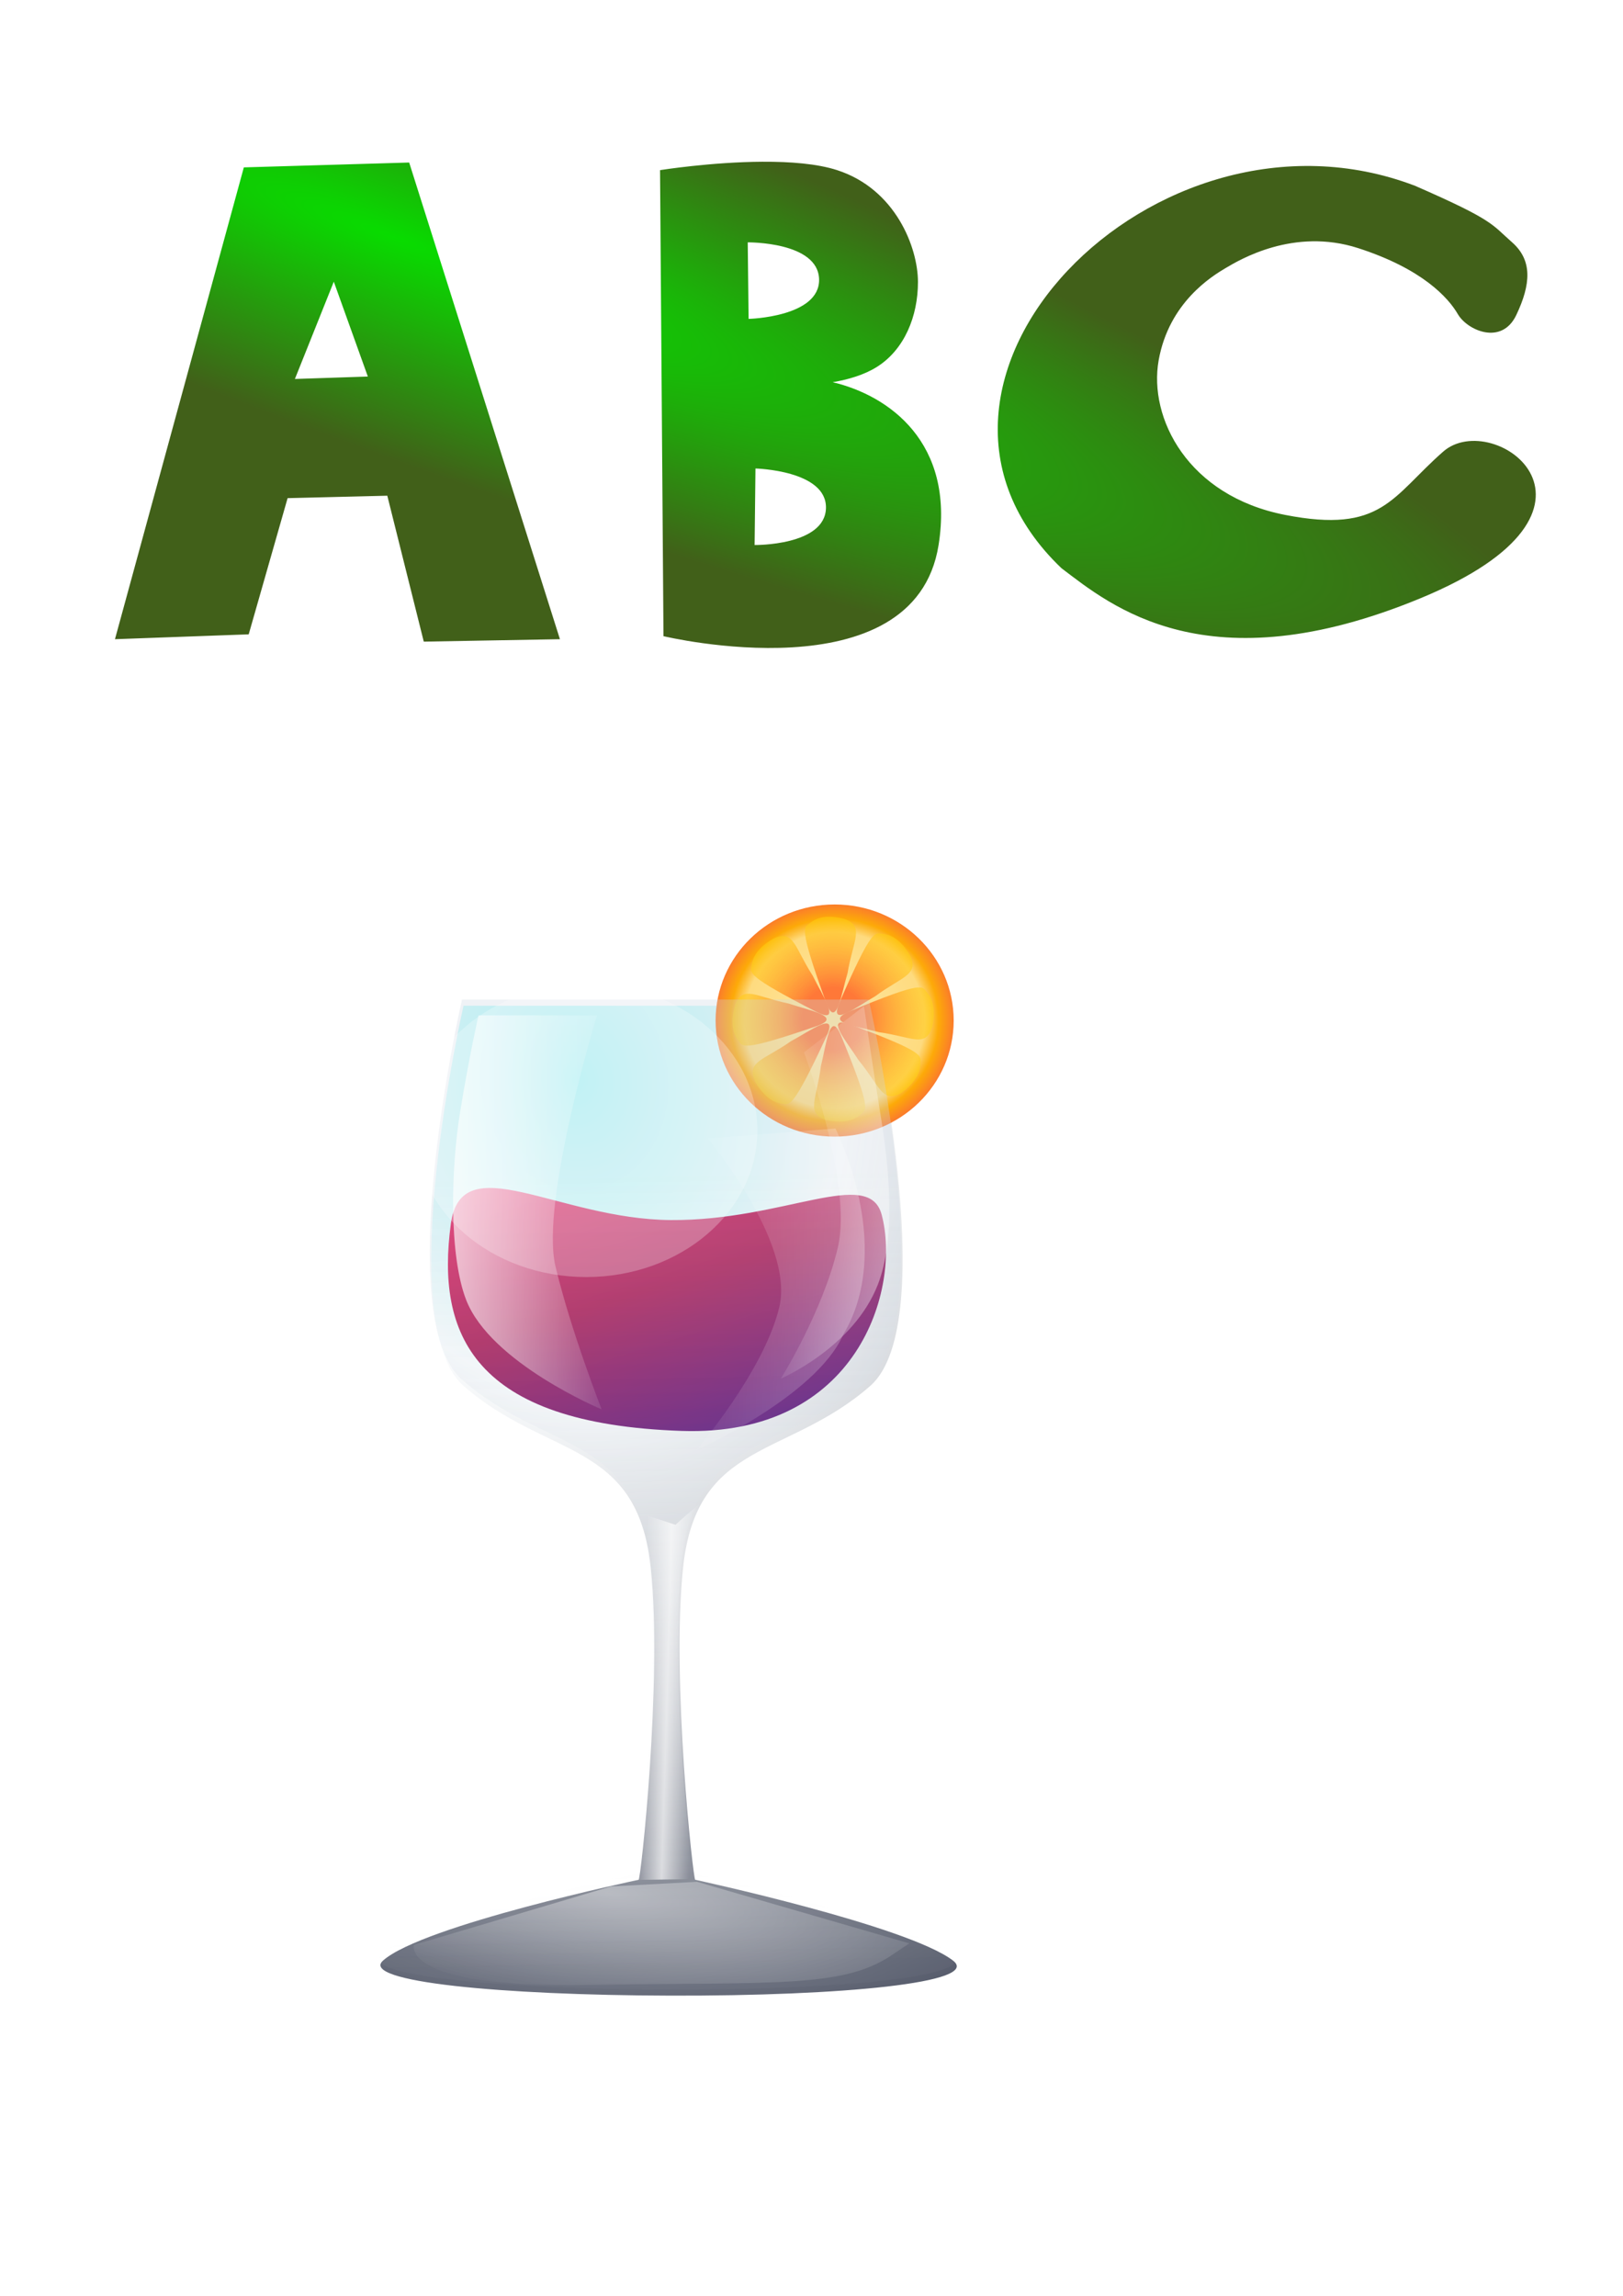 <?xml version="1.0" encoding="UTF-8" standalone="no"?>
<!-- Created with Inkscape (http://www.inkscape.org/) -->

<svg
   width="210mm"
   height="297mm"
   viewBox="0 0 210 297"
   version="1.1"
   id="svg5"
   inkscape:version="1.2.2 (732a01da63, 2022-12-09)"
   sodipodi:docname="crtež1 vježba4.svg"
   xmlns:inkscape="http://www.inkscape.org/namespaces/inkscape"
   xmlns:sodipodi="http://sodipodi.sourceforge.net/DTD/sodipodi-0.dtd"
   xmlns:xlink="http://www.w3.org/1999/xlink"
   xmlns="http://www.w3.org/2000/svg"
   xmlns:svg="http://www.w3.org/2000/svg">
  <sodipodi:namedview
     id="namedview7"
     pagecolor="#ffffff"
     bordercolor="#000000"
     borderopacity="0.25"
     inkscape:showpageshadow="2"
     inkscape:pageopacity="0.0"
     inkscape:pagecheckerboard="0"
     inkscape:deskcolor="#d1d1d1"
     inkscape:document-units="mm"
     showgrid="false"
     inkscape:zoom="0.93971493"
     inkscape:cx="346.91372"
     inkscape:cy="371.9213"
     inkscape:window-width="1600"
     inkscape:window-height="822"
     inkscape:window-x="-8"
     inkscape:window-y="-8"
     inkscape:window-maximized="1"
     inkscape:current-layer="g1251" />
  <defs
     id="defs2">
    <linearGradient
       inkscape:collect="always"
       id="linearGradient1929">
      <stop
         style="stop-color:#ff7838;stop-opacity:1;"
         offset="0.305"
         id="stop1925" />
      <stop
         style="stop-color:#ffd511;stop-opacity:0.495;"
         offset="1"
         id="stop1927" />
    </linearGradient>
    <linearGradient
       inkscape:collect="always"
       id="linearGradient1889">
      <stop
         style="stop-color:#fde399;stop-opacity:1;"
         offset="0.213"
         id="stop1897" />
      <stop
         style="stop-color:#fedb7f;stop-opacity:1;"
         offset="0.757"
         id="stop1895" />
      <stop
         style="stop-color:#fdaa08;stop-opacity:1;"
         offset="0.874"
         id="stop1885" />
      <stop
         style="stop-color:#fb7c2b;stop-opacity:1;"
         offset="1"
         id="stop1887" />
    </linearGradient>
    <linearGradient
       inkscape:collect="always"
       id="linearGradient1657">
      <stop
         style="stop-color:#ffffff;stop-opacity:1;"
         offset="0"
         id="stop1653" />
      <stop
         style="stop-color:#ffffff;stop-opacity:0;"
         offset="1"
         id="stop1655" />
    </linearGradient>
    <linearGradient
       inkscape:collect="always"
       id="linearGradient1517">
      <stop
         style="stop-color:#ffffff;stop-opacity:0;"
         offset="0"
         id="stop1521" />
      <stop
         style="stop-color:#ffffff;stop-opacity:1;"
         offset="0.479"
         id="stop1513" />
      <stop
         style="stop-color:#ffffff;stop-opacity:0;"
         offset="1"
         id="stop1515" />
    </linearGradient>
    <linearGradient
       inkscape:collect="always"
       id="linearGradient1353">
      <stop
         style="stop-color:#ffffff;stop-opacity:1;"
         offset="0"
         id="stop1349" />
      <stop
         style="stop-color:#ffffff;stop-opacity:0.154;"
         offset="1"
         id="stop1351" />
    </linearGradient>
    <linearGradient
       inkscape:collect="always"
       id="linearGradient1257">
      <stop
         style="stop-color:#cbd6e1;stop-opacity:0.319;"
         offset="0"
         id="stop1253" />
      <stop
         style="stop-color:#fbfbfb;stop-opacity:0.027;"
         offset="1"
         id="stop1255" />
    </linearGradient>
    <linearGradient
       inkscape:collect="always"
       id="linearGradient1118">
      <stop
         style="stop-color:#f90c53;stop-opacity:1;"
         offset="0"
         id="stop1114" />
      <stop
         style="stop-color:#a50445;stop-opacity:1;"
         offset="0.444"
         id="stop1246" />
      <stop
         style="stop-color:#2f0281;stop-opacity:1;"
         offset="1"
         id="stop1116" />
    </linearGradient>
    <linearGradient
       inkscape:collect="always"
       id="linearGradient1999">
      <stop
         style="stop-color:#94f7f7;stop-opacity:1;"
         offset="0"
         id="stop1995" />
      <stop
         style="stop-color:#fcfeff;stop-opacity:1;"
         offset="0.31"
         id="stop2034" />
      <stop
         style="stop-color:#404658;stop-opacity:1;"
         offset="1"
         id="stop1997" />
    </linearGradient>
    <linearGradient
       inkscape:collect="always"
       id="linearGradient1764">
      <stop
         style="stop-color:#08dc00;stop-opacity:1;"
         offset="0"
         id="stop1760" />
      <stop
         style="stop-color:#416019;stop-opacity:1;"
         offset="1"
         id="stop1762" />
    </linearGradient>
    <clipPath
       clipPathUnits="userSpaceOnUse"
       id="clipPath2383">
      <path
         style="fill:#000000;fill-opacity:1;stroke:none;stroke-width:2.117;stroke-linecap:round;stroke-linejoin:round"
         d="m 50.654,35.237 3.775,12.27 -6.607,-0.315 z"
         id="path2385" />
    </clipPath>
    <radialGradient
       inkscape:collect="always"
       xlink:href="#linearGradient1764"
       id="radialGradient1855"
       cx="51.141"
       cy="-16.142"
       fx="51.141"
       fy="-16.142"
       r="91.92"
       gradientTransform="matrix(1.646,0.616,-0.103,0.276,-34.936,3.612)"
       gradientUnits="userSpaceOnUse" />
    <radialGradient
       inkscape:collect="always"
       xlink:href="#linearGradient1999"
       id="radialGradient2001"
       cx="72.797"
       cy="165.721"
       fx="72.797"
       fy="165.721"
       r="37.636"
       gradientTransform="matrix(0.546,3.469,-2.918,0.459,518.14,-188.916)"
       gradientUnits="userSpaceOnUse" />
    <linearGradient
       inkscape:collect="always"
       xlink:href="#linearGradient1118"
       id="linearGradient1120"
       x1="80.655"
       y1="144.522"
       x2="95.53"
       y2="192.702"
       gradientUnits="userSpaceOnUse" />
    <linearGradient
       inkscape:collect="always"
       xlink:href="#linearGradient1257"
       id="linearGradient1259"
       x1="85.903"
       y1="151.731"
       x2="87.91"
       y2="254.86"
       gradientUnits="userSpaceOnUse" />
    <linearGradient
       inkscape:collect="always"
       xlink:href="#linearGradient1353"
       id="linearGradient1355"
       x1="58.628"
       y1="156.84"
       x2="77.845"
       y2="156.84"
       gradientUnits="userSpaceOnUse" />
    <linearGradient
       inkscape:collect="always"
       xlink:href="#linearGradient1353"
       id="linearGradient1359"
       gradientUnits="userSpaceOnUse"
       x1="45.887"
       y1="157.238"
       x2="66.695"
       y2="154.451"
       gradientTransform="matrix(-1,0,0,1,171.513,-1.195)" />
    <linearGradient
       inkscape:collect="always"
       xlink:href="#linearGradient1353"
       id="linearGradient1363"
       gradientUnits="userSpaceOnUse"
       gradientTransform="matrix(-1,0,0,1,156.581,10.054)"
       x1="37.326"
       y1="155.148"
       x2="66.695"
       y2="154.451" />
    <linearGradient
       inkscape:collect="always"
       xlink:href="#linearGradient1517"
       id="linearGradient1519"
       x1="83.021"
       y1="219.452"
       x2="89.838"
       y2="219.651"
       gradientUnits="userSpaceOnUse" />
    <filter
       inkscape:collect="always"
       style="color-interpolation-filters:sRGB"
       id="filter1531"
       x="-0.083"
       y="-0.024"
       width="1.165"
       height="1.047">
      <feGaussianBlur
         inkscape:collect="always"
         stdDeviation="0.496"
         id="feGaussianBlur1533" />
    </filter>
    <filter
       inkscape:collect="always"
       style="color-interpolation-filters:sRGB"
       id="filter1593"
       x="-0.124"
       y="-0.132"
       width="1.248"
       height="1.264">
      <feGaussianBlur
         inkscape:collect="always"
         stdDeviation="1.894"
         id="feGaussianBlur1595" />
    </filter>
    <radialGradient
       inkscape:collect="always"
       xlink:href="#linearGradient1657"
       id="radialGradient1661"
       cx="78.827"
       cy="230.028"
       fx="78.827"
       fy="230.028"
       r="32.069"
       gradientTransform="matrix(1.695,0.243,-0.066,0.464,-39.693,119.065)"
       gradientUnits="userSpaceOnUse" />
    <filter
       inkscape:collect="always"
       style="color-interpolation-filters:sRGB"
       id="filter1663"
       x="-0.038"
       y="-0.185"
       width="1.077"
       height="1.369">
      <feGaussianBlur
         inkscape:collect="always"
         stdDeviation="1.027"
         id="feGaussianBlur1665" />
    </filter>
    <filter
       inkscape:collect="always"
       style="color-interpolation-filters:sRGB"
       id="filter1881"
       x="-0.012"
       y="-0.012"
       width="1.023"
       height="1.024">
      <feGaussianBlur
         inkscape:collect="always"
         stdDeviation="0.136"
         id="feGaussianBlur1883" />
    </filter>
    <radialGradient
       inkscape:collect="always"
       xlink:href="#linearGradient1889"
       id="radialGradient1893"
       cx="149.219"
       cy="157.139"
       fx="149.219"
       fy="157.139"
       r="14.029"
       gradientTransform="matrix(1,0,0,0.957,0,6.69)"
       gradientUnits="userSpaceOnUse" />
    <radialGradient
       inkscape:collect="always"
       xlink:href="#linearGradient1929"
       id="radialGradient1933"
       cx="149.041"
       cy="156.982"
       fx="149.041"
       fy="156.982"
       r="11.858"
       gradientTransform="matrix(1,0,0,0.999,0,0.104)"
       gradientUnits="userSpaceOnUse" />
    <radialGradient
       inkscape:collect="always"
       xlink:href="#linearGradient1929"
       id="radialGradient1955"
       gradientUnits="userSpaceOnUse"
       gradientTransform="matrix(1,0,0,0.999,0,0.104)"
       cx="149.041"
       cy="156.982"
       fx="149.041"
       fy="156.982"
       r="11.858" />
    <radialGradient
       inkscape:collect="always"
       xlink:href="#linearGradient1929"
       id="radialGradient1957"
       gradientUnits="userSpaceOnUse"
       gradientTransform="matrix(1,0,0,0.999,0,0.104)"
       cx="149.041"
       cy="156.982"
       fx="149.041"
       fy="156.982"
       r="11.858" />
    <radialGradient
       inkscape:collect="always"
       xlink:href="#linearGradient1929"
       id="radialGradient1959"
       gradientUnits="userSpaceOnUse"
       gradientTransform="matrix(1,0,0,0.999,0,0.104)"
       cx="149.041"
       cy="156.982"
       fx="149.041"
       fy="156.982"
       r="11.858" />
    <radialGradient
       inkscape:collect="always"
       xlink:href="#linearGradient1929"
       id="radialGradient1961"
       gradientUnits="userSpaceOnUse"
       gradientTransform="matrix(1,0,0,0.999,0,0.104)"
       cx="149.041"
       cy="156.982"
       fx="149.041"
       fy="156.982"
       r="11.858" />
    <radialGradient
       inkscape:collect="always"
       xlink:href="#linearGradient1929"
       id="radialGradient1963"
       gradientUnits="userSpaceOnUse"
       gradientTransform="matrix(1,0,0,0.999,0,0.104)"
       cx="149.041"
       cy="156.982"
       fx="149.041"
       fy="156.982"
       r="11.858" />
    <radialGradient
       inkscape:collect="always"
       xlink:href="#linearGradient1929"
       id="radialGradient1965"
       gradientUnits="userSpaceOnUse"
       gradientTransform="matrix(1,0,0,0.999,0,0.104)"
       cx="149.041"
       cy="156.982"
       fx="149.041"
       fy="156.982"
       r="11.858" />
    <radialGradient
       inkscape:collect="always"
       xlink:href="#linearGradient1929"
       id="radialGradient1967"
       gradientUnits="userSpaceOnUse"
       gradientTransform="matrix(1,0,0,0.999,0,0.104)"
       cx="149.041"
       cy="156.982"
       fx="149.041"
       fy="156.982"
       r="11.858" />
    <radialGradient
       inkscape:collect="always"
       xlink:href="#linearGradient1929"
       id="radialGradient1969"
       gradientUnits="userSpaceOnUse"
       gradientTransform="matrix(1,0,0,0.999,0,0.104)"
       cx="149.041"
       cy="156.982"
       fx="149.041"
       fy="156.982"
       r="11.858" />
  </defs>
  <g
     inkscape:label="Sloj 1"
     inkscape:groupmode="layer"
     id="layer1">
    <path
       id="path1881"
       style="fill:url(#radialGradient1855);fill-opacity:1;stroke:none;stroke-width:2.171;stroke-linecap:round;stroke-linejoin:round;stroke-opacity:1"
       d="m 183.067,24.026 c -33.648,-12.813 -70.851,25.525 -45.717,49.486 6.34,4.797 18.799,15.325 46.496,3.861 27.697,-11.465 9.436,-24.687 2.892,-18.952 -6.674,5.849 -7.898,10.646 -20.467,8.189 -12.569,-2.457 -17.686,-12.518 -16.351,-20.005 1.335,-7.487 6.897,-10.88 8.676,-11.933 1.78,-1.053 8.788,-5.264 17.13,-2.574 8.343,2.691 11.68,6.434 12.903,8.54 1.224,2.106 5.673,4.095 7.564,0.117 1.891,-3.978 2.113,-7.079 -0.556,-9.419 -2.67,-2.34 -2.271,-2.812 -12.569,-7.311 z M 98.697,20.923 c -6.683,0.033 -13.294,1.087 -13.294,1.087 l 0.445,60.289 c 0,0 32.481,7.786 35.595,-11.791 2.109,-13.257 -6.422,-19.341 -13.701,-21.065 2.005,-0.337 4.064,-0.943 5.693,-1.96 3.582,-2.236 5.345,-6.568 5.339,-11.012 -0.005,-4.449 -2.892,-12.013 -10.456,-14.46 -2.6,-0.841 -6.12,-1.105 -9.621,-1.087 z m -1.948,10.431 c 0,0 9.121,-0.111 9.233,4.783 0.111,4.894 -9.121,5.116 -9.121,5.116 z m 1.001,29.254 c 0,0 9.233,0.223 9.121,5.117 -0.111,4.894 -9.233,4.783 -9.233,4.783 z M 52.944,21.026 31.55,21.654 14.875,82.691 32.18,82.062 37.213,64.443 50.113,64.128 54.832,83.005 72.45,82.691 Z m -9.753,15.416 4.404,12.27 -9.439,0.315 z" />
    <g
       id="g1251">
      <path
         id="path1993"
         style="display:inline;opacity:0.924;fill:url(#radialGradient2001);fill-opacity:1;stroke:none;stroke-width:0.706;stroke-linecap:round;stroke-linejoin:round;stroke-dasharray:none;stroke-opacity:1"
         d="m 59.977,130.105 c 0,0 -9.395,40.923 0,49.176 10.697,9.397 22.475,6.956 24.225,23.492 1.539,14.54 -1.314,40.599 -1.573,40.406 0,0 -27.95,5.886 -33.068,10.452 -3.065,2.735 15.193,4.484 37.25,4.537 22.149,0.053 40.218,-1.678 36.497,-4.537 -5.878,-4.516 -33.35,-10.452 -33.35,-10.452 -0.259,0.193 -3.112,-25.866 -1.573,-40.406 1.751,-16.536 13.529,-14.095 24.226,-23.492 9.395,-8.253 0,-49.176 0,-49.176 H 87.663 84.924 Z"
         sodipodi:nodetypes="csscssscsscccc"
         inkscape:label="gradijent" />
      <path
         id="path907"
         style="display:inline;opacity:1;fill:url(#linearGradient1120);fill-opacity:1;stroke:none;stroke-width:0.706;stroke-linecap:round;stroke-linejoin:round;stroke-opacity:1"
         d="m 114.079,157.139 c 2.531,9.51 -3.017,28.746 -25.882,27.972 -27.075,-0.916 -31.772,-12.597 -29.864,-26.778 1.361,-10.112 13.873,-0.597 28.47,-0.498 14.624,0.1 25.621,-6.913 27.275,-0.697 z"
         sodipodi:nodetypes="sssss"
         inkscape:label="tekućina" />
      <g
         id="g1953"
         inkscape:label="naranča"
         transform="matrix(1.098,0,0,1.118,-55.848,-43.658)">
        <ellipse
           style="opacity:1;fill:url(#radialGradient1893);fill-opacity:1;stroke:none;stroke-width:3.035;stroke-linecap:round;stroke-linejoin:round;stroke-dasharray:none;stroke-opacity:1;filter:url(#filter1881)"
           id="path1775"
           cx="149.219"
           cy="157.139"
           rx="14.028"
           ry="13.431"
           inkscape:label="naranča" />
        <g
           id="g1923"
           style="opacity:1;fill:url(#radialGradient1933);fill-opacity:1">
          <path
             style="opacity:1;fill:url(#radialGradient1955);fill-opacity:1;stroke:none;stroke-width:3.539;stroke-linecap:round;stroke-linejoin:round;stroke-dasharray:none;stroke-opacity:1"
             d="m 148.204,155.032 c -3.296,-8.917 -2.59,-8.607 -1.899,-9.168 1.115,-0.905 2.598,-0.844 4.027,-0.497 2.46,0.892 1.081,2.38 0.406,6.287 -0.72,2.365 -1.337,6.615 -2.534,3.378 z"
             id="path1899"
             sodipodi:nodetypes="ssccs"
             inkscape:transform-center-x="0.32616587"
             inkscape:transform-center-y="-6.3271659" />
          <path
             style="opacity:1;fill:url(#radialGradient1957);fill-opacity:1;stroke:none;stroke-width:3.539;stroke-linecap:round;stroke-linejoin:round;stroke-dasharray:none;stroke-opacity:1"
             d="m 147.093,156.144 c -8.499,-4.259 -7.772,-4.514 -7.651,-5.396 0.195,-1.423 1.321,-2.391 2.6,-3.114 2.406,-1.029 2.415,0.999 4.592,4.313 1.09,2.218 3.544,5.744 0.458,4.197 z"
             id="path1901"
             sodipodi:nodetypes="ssccs"
             inkscape:transform-center-x="5.0719622"
             inkscape:transform-center-y="-5.0502466" />
          <path
             style="opacity:1;fill:url(#radialGradient1959);fill-opacity:1;stroke:none;stroke-width:3.539;stroke-linecap:round;stroke-linejoin:round;stroke-dasharray:none;stroke-opacity:1"
             d="m 147.071,157.792 c -9.006,3.046 -8.676,2.349 -9.217,1.643 -0.874,-1.14 -0.771,-2.621 -0.384,-4.039 0.961,-2.434 2.409,-1.014 6.296,-0.231 2.344,0.785 6.575,1.521 3.306,2.627 z"
             id="path1903"
             sodipodi:nodetypes="ssccs"
             inkscape:transform-center-x="6.3326964"
             inkscape:transform-center-y="0.044931177" />
          <path
             style="opacity:1;fill:url(#radialGradient1961);fill-opacity:1;stroke:none;stroke-width:3.539;stroke-linecap:round;stroke-linejoin:round;stroke-dasharray:none;stroke-opacity:1"
             d="m 148.252,158.977 c -4.061,8.596 -4.333,7.875 -5.217,7.774 -1.427,-0.162 -2.421,-1.265 -3.174,-2.528 -1.085,-2.381 0.943,-2.438 4.205,-4.691 2.192,-1.141 5.66,-3.676 4.186,-0.555 z"
             id="path1905"
             sodipodi:nodetypes="ssccs"
             inkscape:transform-center-x="4.9705112"
             inkscape:transform-center-y="5.1475371" />
          <path
             style="opacity:1;fill:url(#radialGradient1963);fill-opacity:1;stroke:none;stroke-width:3.539;stroke-linecap:round;stroke-linejoin:round;stroke-dasharray:none;stroke-opacity:1"
             d="m 149.991,158.92 c 3.668,8.771 2.95,8.49 2.283,9.08 -1.076,0.951 -2.561,0.952 -4.002,0.666 -2.495,-0.788 -1.18,-2.332 -0.67,-6.264 0.62,-2.393 1.058,-6.666 2.389,-3.481 z"
             id="path1907"
             sodipodi:nodetypes="ssccs"
             inkscape:transform-center-x="-0.74937771"
             inkscape:transform-center-y="6.3132139" />
          <path
             style="opacity:1;fill:url(#radialGradient1965);fill-opacity:1;stroke:none;stroke-width:3.539;stroke-linecap:round;stroke-linejoin:round;stroke-dasharray:none;stroke-opacity:1"
             d="m 151.105,157.614 c 8.933,3.253 8.24,3.59 8.221,4.48 -0.03,1.436 -1.037,2.527 -2.225,3.393 -2.271,1.299 -2.514,-0.715 -5.058,-3.756 -1.338,-2.078 -4.181,-5.298 -0.938,-4.117 z"
             id="path1909"
             sodipodi:nodetypes="ssccs"
             inkscape:transform-center-x="-5.420553"
             inkscape:transform-center-y="4.6295039" />
          <path
             style="opacity:1;fill:url(#radialGradient1967);fill-opacity:1;stroke:none;stroke-width:3.539;stroke-linecap:round;stroke-linejoin:round;stroke-dasharray:none;stroke-opacity:1"
             d="m 150.988,156.075 c 8.797,-3.605 8.511,-2.889 9.096,-2.218 0.944,1.082 0.934,2.567 0.637,4.007 -0.806,2.49 -2.341,1.163 -6.269,0.625 -2.388,-0.637 -6.658,-1.105 -3.464,-2.414 z"
             id="path1911"
             sodipodi:nodetypes="ssccs"
             inkscape:transform-center-x="-6.3160493"
             inkscape:transform-center-y="-0.67738666" />
          <path
             style="opacity:1;fill:url(#radialGradient1969);fill-opacity:1;stroke:none;stroke-width:3.539;stroke-linecap:round;stroke-linejoin:round;stroke-dasharray:none;stroke-opacity:1"
             d="m 149.813,154.994 c 3.853,-8.691 4.142,-7.977 5.029,-7.898 1.43,0.128 2.451,1.206 3.234,2.45 1.142,2.354 -0.884,2.46 -4.091,4.791 -2.164,1.194 -5.57,3.811 -4.171,0.656 z"
             id="path1913"
             sodipodi:nodetypes="ssccs"
             inkscape:transform-center-x="-4.8850914"
             inkscape:transform-center-y="-5.2231156" />
        </g>
      </g>
      <path
         id="path1940"
         style="display:inline;fill:url(#linearGradient1259);fill-opacity:1;stroke:none;stroke-width:0.706;stroke-linecap:round;stroke-linejoin:round;stroke-dasharray:none;stroke-opacity:1"
         d="m 59.778,129.308 c 0,0 -9.395,40.923 0,49.176 10.697,9.397 22.475,6.956 24.225,23.492 1.539,14.54 -1.314,40.599 -1.573,40.406 0,0 -27.95,5.886 -33.068,10.452 -3.065,2.735 15.193,4.484 37.25,4.537 22.149,0.053 40.218,-1.678 36.497,-4.537 -5.878,-4.516 -33.35,-10.452 -33.35,-10.452 -0.259,0.193 -3.112,-25.866 -1.573,-40.406 1.751,-16.536 13.529,-14.095 24.226,-23.492 9.395,-8.253 0,-49.176 0,-49.176 H 87.464 84.725 Z"
         sodipodi:nodetypes="csscssscsscccc"
         inkscape:label="čaša" />
    </g>
    <path
       style="opacity:0.653;fill:url(#linearGradient1355);fill-opacity:1;stroke:none;stroke-width:0.706;stroke-linecap:round;stroke-linejoin:round;stroke-opacity:1"
       d="m 61.917,131.356 h 15.33 c 0,0 -7.366,24.09 -5.375,32.452 1.991,8.362 5.973,18.515 5.973,18.515 0,0 -14.335,-5.973 -17.52,-14.135 -2.245,-5.753 -1.991,-16.923 -0.796,-24.289 1.195,-7.366 2.389,-12.543 2.389,-12.543 z"
       id="path1315"
       sodipodi:nodetypes="ccscssc"
       inkscape:label="odsjaj" />
    <path
       style="opacity:0.653;fill:url(#linearGradient1359);fill-opacity:1;stroke:none;stroke-width:0.706;stroke-linecap:round;stroke-linejoin:round;stroke-opacity:1"
       d="m 111.786,130.162 -7.765,5.973 c 0,0 6.371,16.923 4.38,25.285 -1.991,8.362 -7.366,16.923 -7.366,16.923 0,0 9.357,-3.982 12.543,-12.145 2.245,-5.753 1.593,-14.335 0.398,-21.701 -1.195,-7.366 -2.19,-14.335 -2.19,-14.335 z"
       id="path1357"
       sodipodi:nodetypes="ccscssc"
       inkscape:label="odsjaj" />
    <path
       style="opacity:0.313;fill:url(#linearGradient1363);fill-opacity:1;stroke:none;stroke-width:0.706;stroke-linecap:round;stroke-linejoin:round;stroke-opacity:1"
       d="m 108.103,145.99 -16.525,1.294 c 0,0 11.249,13.439 9.258,21.8 -1.991,8.362 -10.751,18.515 -10.751,18.515 0,0 15.487,-6.911 19.013,-14.932 4.724,-7.807 2.81,-18.516 -0.995,-26.678 z"
       id="path1361"
       sodipodi:nodetypes="ccsccc"
       inkscape:label="odsjaj" />
    <path
       style="opacity:0.825;fill:url(#linearGradient1519);fill-opacity:1;stroke:none;stroke-width:0.706;stroke-linecap:round;stroke-linejoin:round;stroke-opacity:1;stroke-dasharray:none;filter:url(#filter1531)"
       d="m 78.84,194.468 c 0,0 4.778,3.185 4.181,27.475 -0.511,20.777 -4.38,21.303 -4.38,21.303 l 14.135,-0.199 c 0,0 -2.588,-44.795 -0.199,-48.777 2.389,-3.982 -5.176,2.986 -5.176,2.986 z"
       id="path1511"
       sodipodi:nodetypes="csccscc" />
    <ellipse
       style="opacity:0.663;fill:#ffffff;fill-opacity:0.585;stroke:none;stroke-width:0.706;stroke-linecap:round;stroke-linejoin:round;stroke-dasharray:none;stroke-opacity:1;filter:url(#filter1593)"
       id="path1587"
       cx="77.446"
       cy="148.578"
       rx="18.316"
       ry="17.221"
       transform="matrix(1.209,0,0,1.101,-17.78,-17.338)" />
    <path
       style="opacity:0.639;fill:url(#radialGradient1661);fill-opacity:1;stroke:none;stroke-width:0.706;stroke-linecap:round;stroke-linejoin:round;stroke-dasharray:none;stroke-opacity:1;filter:url(#filter1663)"
       d="m 79.039,244.042 -25.484,7.565 c 0,0 -1.792,5.575 22.298,5.176 24.09,-0.398 33.045,0.467 39.42,-3.783 l 2.389,-1.593 -27.475,-7.964 z"
       id="path1651"
       sodipodi:nodetypes="ccssccc" />
  </g>
</svg>
